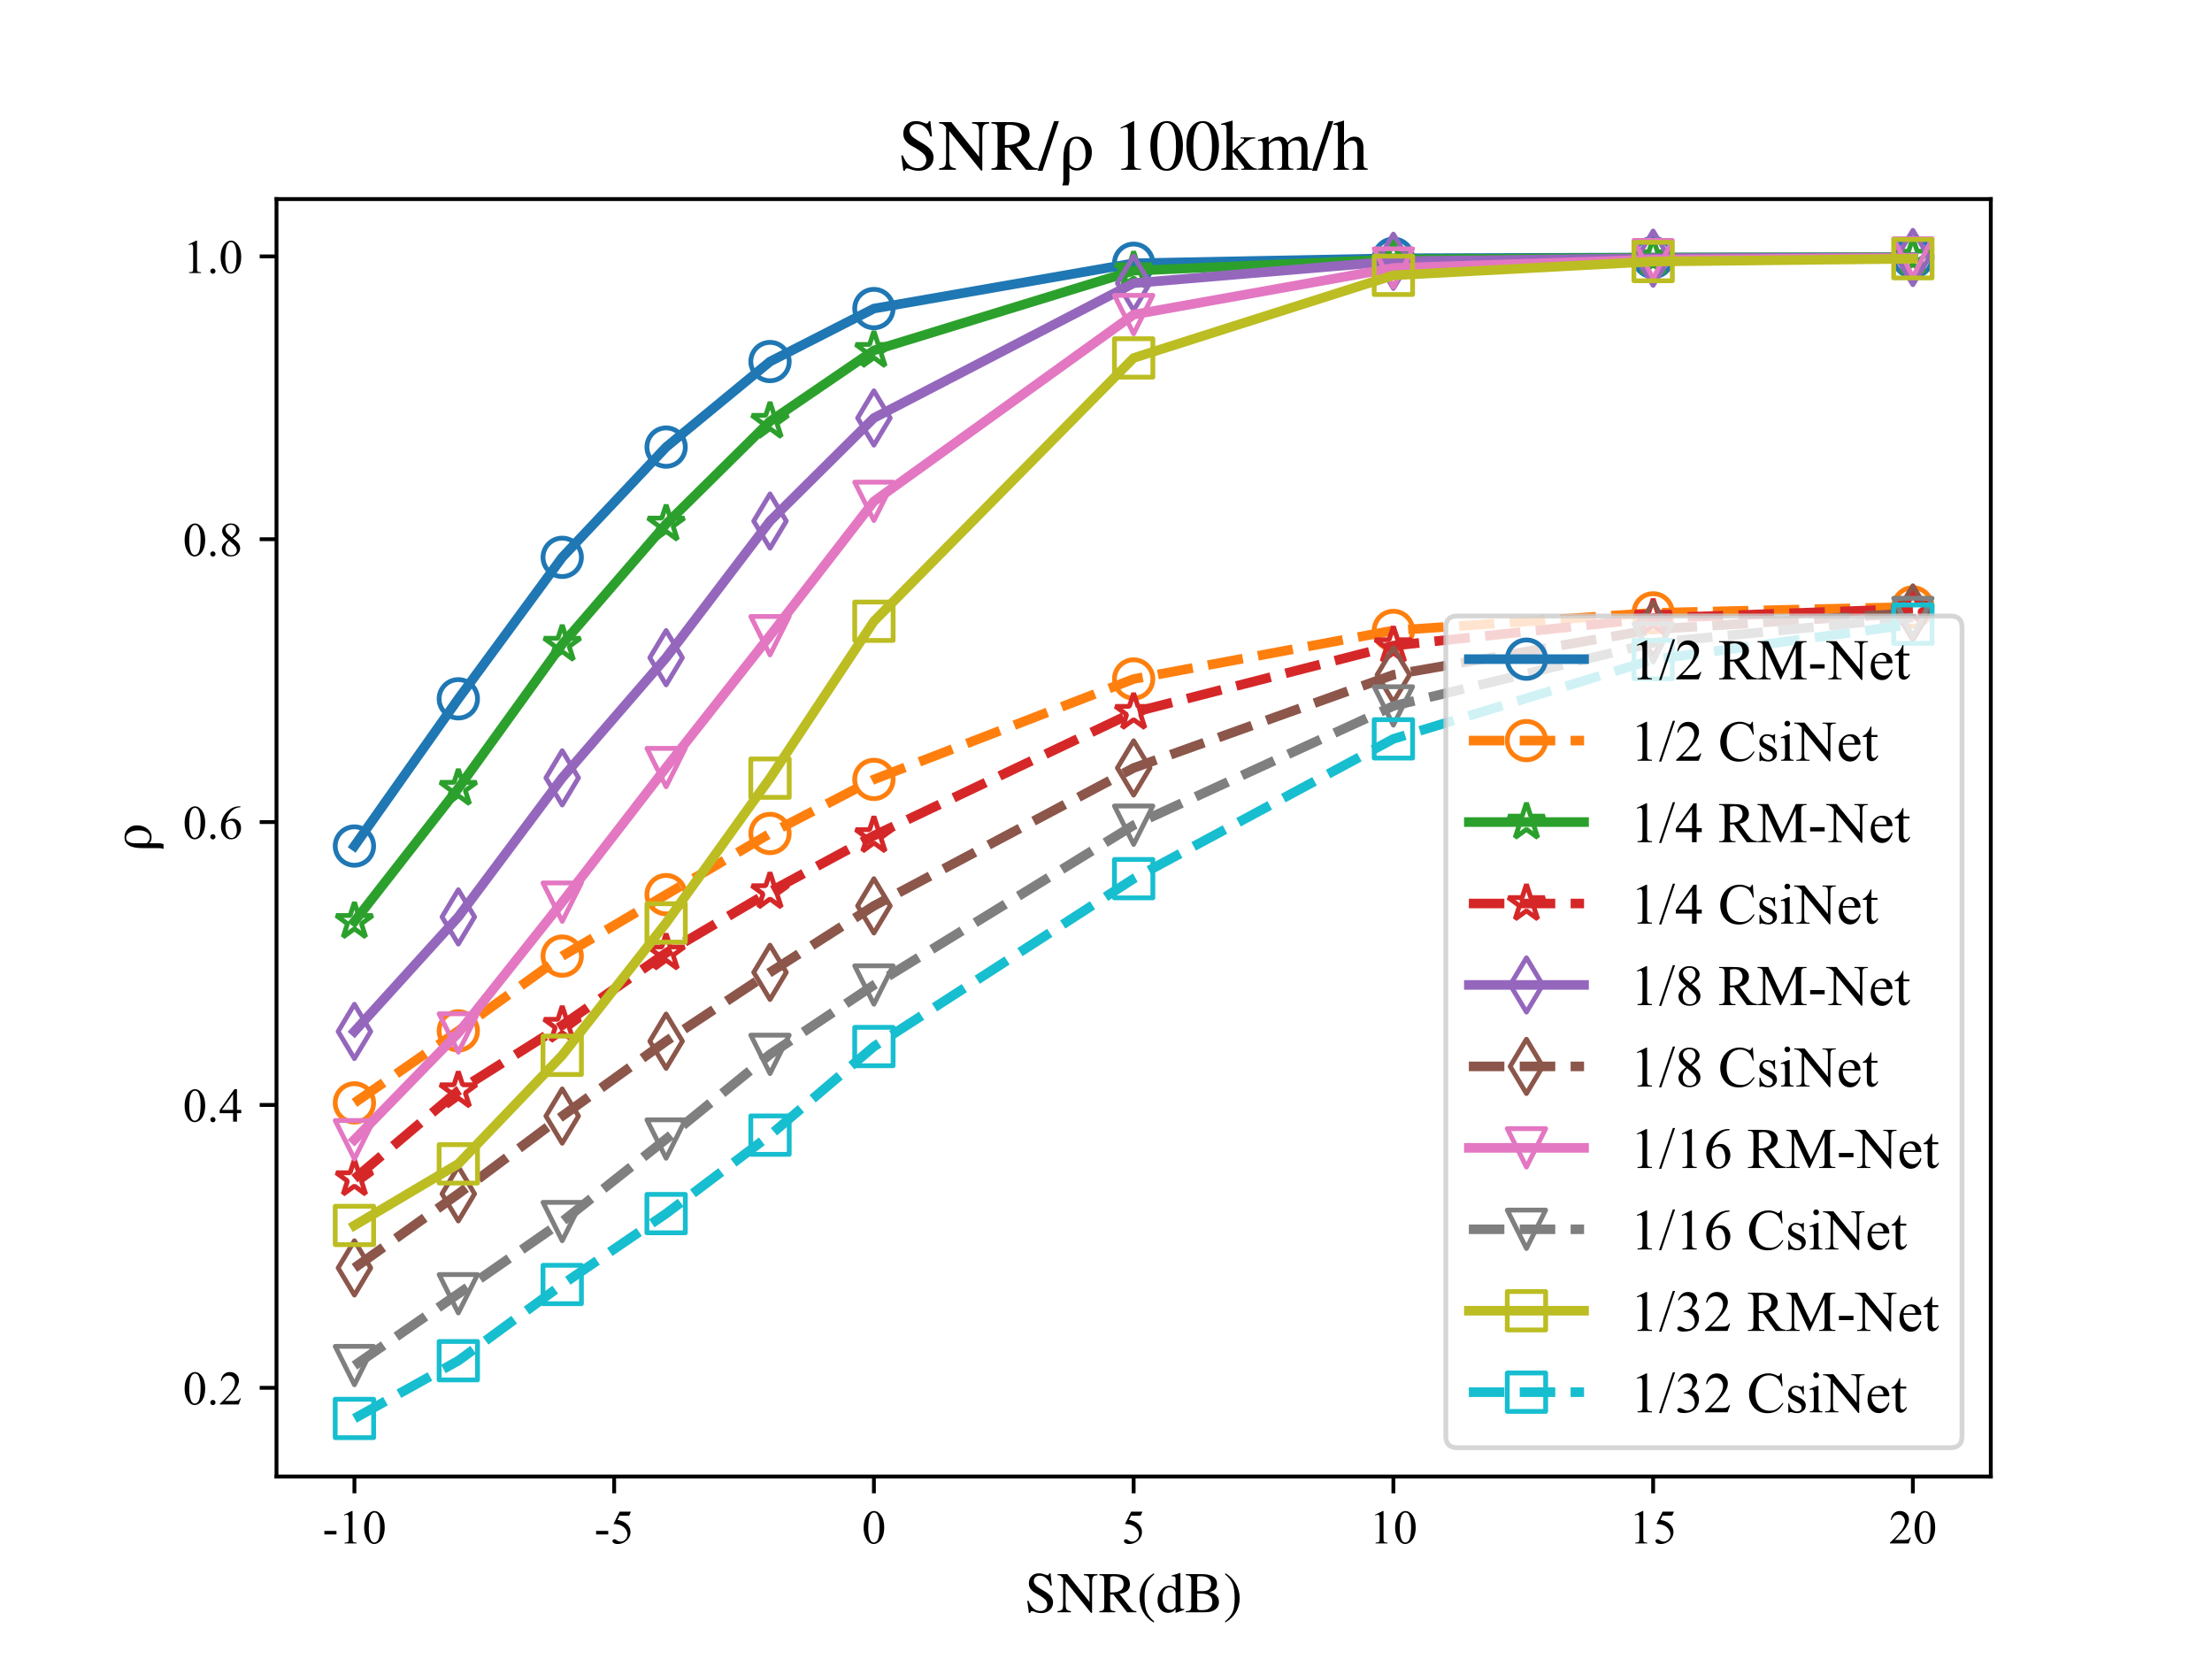 <?xml version="1.0" encoding="utf-8" standalone="no"?>
<!DOCTYPE svg PUBLIC "-//W3C//DTD SVG 1.1//EN"
  "http://www.w3.org/Graphics/SVG/1.1/DTD/svg11.dtd">
<!-- Created with matplotlib (https://matplotlib.org/) -->
<svg height="345.6pt" version="1.1" viewBox="0 0 460.8 345.6" width="460.8pt" xmlns="http://www.w3.org/2000/svg" xmlns:xlink="http://www.w3.org/1999/xlink">
 <defs>
  <style type="text/css">
*{stroke-linecap:butt;stroke-linejoin:round;}
  </style>
 </defs>
 <g id="figure_1">
  <g id="patch_1">
   <path d="M 0 345.6 
L 460.8 345.6 
L 460.8 0 
L 0 0 
z
" style="fill:#ffffff;"/>
  </g>
  <g id="axes_1">
   <g id="patch_2">
    <path d="M 57.6 307.584 
L 414.72 307.584 
L 414.72 41.472 
L 57.6 41.472 
z
" style="fill:#ffffff;"/>
   </g>
   <g id="matplotlib.axis_1">
    <g id="xtick_1">
     <g id="line2d_1">
      <defs>
       <path d="M 0 0 
L 0 3.5 
" id="m18fb87b22e" style="stroke:#000000;stroke-width:0.8;"/>
      </defs>
      <g>
       <use style="stroke:#000000;stroke-width:0.8;" x="73.833" xlink:href="#m18fb87b22e" y="307.584"/>
      </g>
     </g>
     <g id="text_1">
      <!-- -10 -->
      <defs>
       <path d="M 4.047 26.125 
L 29.297 26.125 
L 29.297 18.75 
L 4.047 18.75 
z
" id="TimesNewRomanPSMT-45"/>
       <path d="M 11.719 59.719 
L 27.828 67.578 
L 29.438 67.578 
L 29.438 11.672 
Q 29.438 6.109 29.906 4.734 
Q 30.375 3.375 31.828 2.641 
Q 33.297 1.906 37.797 1.812 
L 37.797 0 
L 12.891 0 
L 12.891 1.812 
Q 17.578 1.906 18.938 2.609 
Q 20.312 3.328 20.844 4.516 
Q 21.391 5.719 21.391 11.672 
L 21.391 47.406 
Q 21.391 54.641 20.906 56.688 
Q 20.562 58.25 19.656 58.984 
Q 18.75 59.719 17.484 59.719 
Q 15.672 59.719 12.453 58.203 
z
" id="TimesNewRomanPSMT-49"/>
       <path d="M 3.609 32.719 
Q 3.609 44.047 7.031 52.219 
Q 10.453 60.406 16.109 64.406 
Q 20.516 67.578 25.203 67.578 
Q 32.812 67.578 38.875 59.812 
Q 46.438 50.203 46.438 33.734 
Q 46.438 22.219 43.109 14.156 
Q 39.797 6.109 34.641 2.469 
Q 29.5 -1.172 24.703 -1.172 
Q 15.234 -1.172 8.938 10.016 
Q 3.609 19.438 3.609 32.719 
z
M 13.188 31.5 
Q 13.188 17.828 16.547 9.188 
Q 19.344 1.906 24.859 1.906 
Q 27.484 1.906 30.312 4.266 
Q 33.156 6.641 34.625 12.203 
Q 36.859 20.609 36.859 35.891 
Q 36.859 47.219 34.516 54.781 
Q 32.766 60.406 29.984 62.75 
Q 27.984 64.359 25.141 64.359 
Q 21.828 64.359 19.234 61.375 
Q 15.719 57.328 14.453 48.625 
Q 13.188 39.938 13.188 31.5 
z
" id="TimesNewRomanPSMT-48"/>
      </defs>
      <g transform="translate(67.168 321.528)scale(0.1 -0.1)">
       <use xlink:href="#TimesNewRomanPSMT-45"/>
       <use x="33.301" xlink:href="#TimesNewRomanPSMT-49"/>
       <use x="83.301" xlink:href="#TimesNewRomanPSMT-48"/>
      </g>
     </g>
    </g>
    <g id="xtick_2">
     <g id="line2d_2">
      <g>
       <use style="stroke:#000000;stroke-width:0.8;" x="127.942" xlink:href="#m18fb87b22e" y="307.584"/>
      </g>
     </g>
     <g id="text_2">
      <!-- -5 -->
      <defs>
       <path d="M 43.406 66.219 
L 39.594 57.906 
L 19.672 57.906 
L 15.328 49.031 
Q 28.266 47.125 35.844 39.406 
Q 42.328 32.766 42.328 23.781 
Q 42.328 18.562 40.203 14.109 
Q 38.094 9.672 34.859 6.547 
Q 31.641 3.422 27.688 1.516 
Q 22.078 -1.172 16.156 -1.172 
Q 10.203 -1.172 7.484 0.844 
Q 4.781 2.875 4.781 5.328 
Q 4.781 6.688 5.906 7.734 
Q 7.031 8.797 8.734 8.797 
Q 10.016 8.797 10.969 8.406 
Q 11.922 8.016 14.203 6.391 
Q 17.875 3.859 21.625 3.859 
Q 27.344 3.859 31.656 8.172 
Q 35.984 12.5 35.984 18.703 
Q 35.984 24.703 32.125 29.906 
Q 28.266 35.109 21.484 37.938 
Q 16.156 40.141 6.984 40.484 
L 19.672 66.219 
z
" id="TimesNewRomanPSMT-53"/>
      </defs>
      <g transform="translate(123.777 321.528)scale(0.1 -0.1)">
       <use xlink:href="#TimesNewRomanPSMT-45"/>
       <use x="33.301" xlink:href="#TimesNewRomanPSMT-53"/>
      </g>
     </g>
    </g>
    <g id="xtick_3">
     <g id="line2d_3">
      <g>
       <use style="stroke:#000000;stroke-width:0.8;" x="182.051" xlink:href="#m18fb87b22e" y="307.584"/>
      </g>
     </g>
     <g id="text_3">
      <!-- 0 -->
      <g transform="translate(179.551 321.528)scale(0.1 -0.1)">
       <use xlink:href="#TimesNewRomanPSMT-48"/>
      </g>
     </g>
    </g>
    <g id="xtick_4">
     <g id="line2d_4">
      <g>
       <use style="stroke:#000000;stroke-width:0.8;" x="236.16" xlink:href="#m18fb87b22e" y="307.584"/>
      </g>
     </g>
     <g id="text_4">
      <!-- 5 -->
      <g transform="translate(233.66 321.528)scale(0.1 -0.1)">
       <use xlink:href="#TimesNewRomanPSMT-53"/>
      </g>
     </g>
    </g>
    <g id="xtick_5">
     <g id="line2d_5">
      <g>
       <use style="stroke:#000000;stroke-width:0.8;" x="290.269" xlink:href="#m18fb87b22e" y="307.584"/>
      </g>
     </g>
     <g id="text_5">
      <!-- 10 -->
      <g transform="translate(285.269 321.528)scale(0.1 -0.1)">
       <use xlink:href="#TimesNewRomanPSMT-49"/>
       <use x="50" xlink:href="#TimesNewRomanPSMT-48"/>
      </g>
     </g>
    </g>
    <g id="xtick_6">
     <g id="line2d_6">
      <g>
       <use style="stroke:#000000;stroke-width:0.8;" x="344.378" xlink:href="#m18fb87b22e" y="307.584"/>
      </g>
     </g>
     <g id="text_6">
      <!-- 15 -->
      <g transform="translate(339.378 321.528)scale(0.1 -0.1)">
       <use xlink:href="#TimesNewRomanPSMT-49"/>
       <use x="50" xlink:href="#TimesNewRomanPSMT-53"/>
      </g>
     </g>
    </g>
    <g id="xtick_7">
     <g id="line2d_7">
      <g>
       <use style="stroke:#000000;stroke-width:0.8;" x="398.487" xlink:href="#m18fb87b22e" y="307.584"/>
      </g>
     </g>
     <g id="text_7">
      <!-- 20 -->
      <defs>
       <path d="M 45.844 12.75 
L 41.219 0 
L 2.156 0 
L 2.156 1.812 
Q 19.391 17.531 26.422 27.484 
Q 33.453 37.453 33.453 45.703 
Q 33.453 52 29.594 56.047 
Q 25.734 60.109 20.359 60.109 
Q 15.484 60.109 11.594 57.25 
Q 7.719 54.391 5.859 48.875 
L 4.047 48.875 
Q 5.281 57.906 10.328 62.734 
Q 15.375 67.578 22.953 67.578 
Q 31 67.578 36.391 62.406 
Q 41.797 57.234 41.797 50.203 
Q 41.797 45.172 39.453 40.141 
Q 35.844 32.234 27.734 23.391 
Q 15.578 10.109 12.547 7.375 
L 29.828 7.375 
Q 35.109 7.375 37.234 7.766 
Q 39.359 8.156 41.062 9.344 
Q 42.781 10.547 44.047 12.75 
z
" id="TimesNewRomanPSMT-50"/>
      </defs>
      <g transform="translate(393.487 321.528)scale(0.1 -0.1)">
       <use xlink:href="#TimesNewRomanPSMT-50"/>
       <use x="50" xlink:href="#TimesNewRomanPSMT-48"/>
      </g>
     </g>
    </g>
    <g id="text_8">
     <!-- $\mathrm{SNR(dB)}$ -->
     <defs>
      <path d="M 46.906 46.297 
L 44.406 46.297 
Q 42.703 52.5 40.297 55.703 
Q 34.203 63.5 25.797 63.5 
Q 21.203 63.5 18.453 60.844 
Q 15.703 58.203 15.703 54 
Q 15.703 52 16.703 50.094 
Q 17.703 48.203 18.844 46.844 
Q 20 45.5 22.891 43.5 
Q 25.797 41.5 27.594 40.453 
Q 29.406 39.406 33.594 36.906 
Q 41.703 32.203 45.391 27.547 
Q 49.094 22.906 49.094 17.297 
Q 49.094 9 43.297 3.797 
Q 37.5 -1.406 28.703 -1.406 
Q 22.203 -1.406 16.906 0.906 
Q 14.297 2 12.203 2 
Q 11 2 10.203 1.094 
Q 9.406 0.203 9.406 -1.297 
L 7.203 -1.297 
L 4.297 19.906 
L 6.5 19.906 
Q 13.203 2.203 27.094 2.203 
Q 32.406 2.203 35.703 5.344 
Q 39 8.5 39 13.406 
Q 39 18.094 36.094 21.297 
Q 31.297 26.5 19.297 32.906 
Q 7.094 39.406 7.094 50.094 
Q 7.094 58.094 12 62.844 
Q 16.906 67.594 24.5 67.594 
Q 29.797 67.594 35 65.406 
Q 37.703 64.203 39.406 64.203 
Q 42 64.203 42.594 67.594 
L 44.703 67.594 
z
" id="STIXGeneral-Regular-83"/>
      <path d="M 70.703 66.203 
L 70.703 64.297 
Q 65.594 63.797 64.094 62.5 
Q 62.5 61.094 61.844 58.688 
Q 61.203 56.297 61.203 50.703 
L 61.203 -1.094 
L 59.406 -1.094 
L 15.297 53.797 
L 15.297 15 
Q 15.297 7.406 17 5.047 
Q 18.703 2.703 24.594 1.906 
L 24.594 0 
L 1.203 0 
L 1.203 1.906 
Q 7.406 2.594 9.156 4.844 
Q 10.906 7.094 10.906 15 
L 10.906 59 
Q 8.297 62.203 6.5 63.25 
Q 4.703 64.297 1.203 64.297 
L 1.203 66.203 
L 18.203 66.203 
L 56.797 17.906 
L 56.797 51.906 
Q 56.797 59.5 54.906 61.703 
Q 53.703 63 52.25 63.453 
Q 50.797 63.906 47 64.297 
L 47 66.203 
z
" id="STIXGeneral-Regular-78"/>
      <path d="M 66 0 
L 49.797 0 
L 26 30.797 
L 20.406 30.594 
L 20.406 11.203 
Q 20.406 5.5 21.953 3.891 
Q 23.5 2.297 29.297 1.906 
L 29.297 0 
L 1.703 0 
L 1.703 1.906 
Q 7.406 2.406 8.797 4.094 
Q 10.203 5.797 10.203 12.406 
L 10.203 55.094 
Q 10.203 60.703 8.797 62.297 
Q 7.406 63.906 1.703 64.297 
L 1.703 66.203 
L 28.906 66.203 
Q 42.594 66.203 49.797 60.297 
Q 54.703 56.297 54.703 48.297 
Q 54.703 34.703 36.594 31.906 
L 56.594 6.594 
Q 58.703 4 60.594 3.094 
Q 62.5 2.203 66 1.906 
z
M 20.406 58.297 
L 20.406 34.297 
Q 27.594 34.406 31.094 35.094 
Q 34.594 35.797 38.094 37.703 
Q 43.797 40.906 43.797 49.094 
Q 43.797 62.5 25.5 62.5 
Q 22.797 62.5 21.594 61.641 
Q 20.406 60.797 20.406 58.297 
z
" id="STIXGeneral-Regular-82"/>
      <path d="M 30.406 -16.094 
L 29.203 -17.703 
Q 17.594 -11.094 11.188 0.5 
Q 4.797 12.094 4.797 25.203 
Q 4.797 52.906 29.5 67.594 
L 30.406 66 
Q 20.203 57.297 16.797 48.844 
Q 13.406 40.406 13.406 25.5 
Q 13.406 10.703 16.906 1.5 
Q 20.406 -7.703 30.406 -16.094 
z
" id="STIXGeneral-Regular-40"/>
      <path d="M 49.094 4.203 
L 34.406 -1 
L 34 -0.703 
L 34 5.703 
Q 29.203 -1 21.203 -1 
Q 12.906 -1 7.797 4.953 
Q 2.703 10.906 2.703 20.5 
Q 2.703 31.094 8.797 38.547 
Q 14.906 46 23.5 46 
Q 28.906 46 34 41.703 
L 34 57.297 
Q 34 60.406 33.094 61.406 
Q 32.203 62.406 29.406 62.406 
Q 28 62.406 27.203 62.297 
L 27.203 63.906 
Q 36.297 66.297 41.906 68.297 
L 42.406 68.094 
L 42.406 11.406 
Q 42.406 7.906 43.25 6.797 
Q 44.094 5.703 46.797 5.703 
Q 47.406 5.703 49.094 5.797 
z
M 34 10.203 
L 34 33.203 
Q 34 37.203 30.953 40.203 
Q 27.906 43.203 23.797 43.203 
Q 18.094 43.203 14.688 38.094 
Q 11.297 33 11.297 24.5 
Q 11.297 15.297 15.047 9.75 
Q 18.797 4.203 25.094 4.203 
Q 29.797 4.203 32.5 7.406 
Q 34 9.094 34 10.203 
z
" id="STIXGeneral-Regular-100"/>
      <path d="M 42.203 34.906 
L 42.203 34.797 
Q 49.703 33.594 54.406 29.297 
Q 59.297 24.906 59.297 17.797 
Q 59.297 9.5 52.797 4.75 
Q 46.297 0 35.406 0 
L 1.703 0 
L 1.703 1.906 
Q 7.594 2.094 9.438 3.844 
Q 11.297 5.594 11.297 11.297 
L 11.297 55 
Q 11.297 60.797 9.594 62.344 
Q 7.906 63.906 1.703 64.297 
L 1.703 66.203 
L 29.703 66.203 
Q 42.594 66.203 49.25 61.844 
Q 55.906 57.5 55.906 49.5 
Q 55.906 42.703 51.797 39.094 
Q 48.906 36.594 42.203 34.906 
z
M 21.5 36.594 
L 30.703 36.594 
Q 45.703 36.594 45.703 49 
Q 45.703 55.406 41.25 58.953 
Q 36.797 62.5 28 62.5 
L 23.906 62.5 
Q 21.5 62.5 21.5 59.297 
z
M 21.5 32.594 
L 21.5 8.203 
Q 21.5 5.703 22.844 4.703 
Q 24.203 3.703 27.703 3.703 
Q 34.5 3.703 37.703 4.453 
Q 40.906 5.203 44 8 
Q 47.797 11.297 47.797 17.906 
Q 47.797 25.5 43.094 28.594 
Q 42 29.406 40.891 29.953 
Q 39.797 30.5 38.938 30.844 
Q 38.094 31.203 36.688 31.5 
Q 35.297 31.797 34.547 31.938 
Q 33.797 32.094 31.891 32.188 
Q 30 32.297 29.094 32.344 
Q 28.203 32.406 25.547 32.5 
Q 22.906 32.594 21.5 32.594 
z
" id="STIXGeneral-Regular-66"/>
      <path d="M 2.906 66 
L 4.094 67.594 
Q 15.5 60.797 22 49.188 
Q 28.5 37.594 28.5 24.703 
Q 28.5 -2.594 3.797 -17.703 
L 2.906 -16.094 
Q 13.203 -7.594 16.547 0.844 
Q 19.906 9.297 19.906 24.406 
Q 19.906 39.594 16.547 48.75 
Q 13.203 57.906 2.906 66 
z
" id="STIXGeneral-Regular-41"/>
     </defs>
     <g transform="translate(213.48 335.947)scale(0.12 -0.12)">
      <use transform="translate(0 0.703)" xlink:href="#STIXGeneral-Regular-83"/>
      <use transform="translate(55.6 0.703)" xlink:href="#STIXGeneral-Regular-78"/>
      <use transform="translate(127.8 0.703)" xlink:href="#STIXGeneral-Regular-82"/>
      <use transform="translate(194.5 0.703)" xlink:href="#STIXGeneral-Regular-40"/>
      <use transform="translate(227.8 0.703)" xlink:href="#STIXGeneral-Regular-100"/>
      <use transform="translate(277.8 0.703)" xlink:href="#STIXGeneral-Regular-66"/>
      <use transform="translate(344.5 0.703)" xlink:href="#STIXGeneral-Regular-41"/>
     </g>
    </g>
   </g>
   <g id="matplotlib.axis_2">
    <g id="ytick_1">
     <g id="line2d_8">
      <defs>
       <path d="M 0 0 
L -3.5 0 
" id="me63f63ccbe" style="stroke:#000000;stroke-width:0.8;"/>
      </defs>
      <g>
       <use style="stroke:#000000;stroke-width:0.8;" x="57.6" xlink:href="#me63f63ccbe" y="289.104"/>
      </g>
     </g>
     <g id="text_9">
      <!-- 0.2 -->
      <defs>
       <path d="M 12.5 9.469 
Q 14.797 9.469 16.359 7.875 
Q 17.922 6.297 17.922 4.047 
Q 17.922 1.812 16.328 0.219 
Q 14.75 -1.375 12.5 -1.375 
Q 10.25 -1.375 8.656 0.219 
Q 7.078 1.812 7.078 4.047 
Q 7.078 6.344 8.656 7.906 
Q 10.25 9.469 12.5 9.469 
z
" id="TimesNewRomanPSMT-46"/>
      </defs>
      <g transform="translate(38.1 292.576)scale(0.1 -0.1)">
       <use xlink:href="#TimesNewRomanPSMT-48"/>
       <use x="50" xlink:href="#TimesNewRomanPSMT-46"/>
       <use x="75" xlink:href="#TimesNewRomanPSMT-50"/>
      </g>
     </g>
    </g>
    <g id="ytick_2">
     <g id="line2d_9">
      <g>
       <use style="stroke:#000000;stroke-width:0.8;" x="57.6" xlink:href="#me63f63ccbe" y="230.18"/>
      </g>
     </g>
     <g id="text_10">
      <!-- 0.4 -->
      <defs>
       <path d="M 46.531 24.422 
L 46.531 17.484 
L 37.641 17.484 
L 37.641 0 
L 29.594 0 
L 29.594 17.484 
L 1.562 17.484 
L 1.562 23.734 
L 32.281 67.578 
L 37.641 67.578 
L 37.641 24.422 
z
M 29.594 24.422 
L 29.594 57.281 
L 6.344 24.422 
z
" id="TimesNewRomanPSMT-52"/>
      </defs>
      <g transform="translate(38.1 233.652)scale(0.1 -0.1)">
       <use xlink:href="#TimesNewRomanPSMT-48"/>
       <use x="50" xlink:href="#TimesNewRomanPSMT-46"/>
       <use x="75" xlink:href="#TimesNewRomanPSMT-52"/>
      </g>
     </g>
    </g>
    <g id="ytick_3">
     <g id="line2d_10">
      <g>
       <use style="stroke:#000000;stroke-width:0.8;" x="57.6" xlink:href="#me63f63ccbe" y="171.256"/>
      </g>
     </g>
     <g id="text_11">
      <!-- 0.6 -->
      <defs>
       <path d="M 44.828 67.578 
L 44.828 65.766 
Q 38.375 65.141 34.297 63.203 
Q 30.219 61.281 26.234 57.328 
Q 22.266 53.375 19.656 48.516 
Q 17.047 43.656 15.281 36.969 
Q 22.312 41.797 29.391 41.797 
Q 36.188 41.797 41.156 36.328 
Q 46.141 30.859 46.141 22.266 
Q 46.141 13.969 41.109 7.125 
Q 35.062 -1.172 25.094 -1.172 
Q 18.312 -1.172 13.578 3.328 
Q 4.297 12.062 4.297 25.984 
Q 4.297 34.859 7.859 42.859 
Q 11.422 50.875 18.031 57.078 
Q 24.656 63.281 30.703 65.422 
Q 36.766 67.578 42 67.578 
z
M 14.453 33.406 
Q 13.578 26.812 13.578 22.75 
Q 13.578 18.062 15.312 12.562 
Q 17.047 7.078 20.453 3.859 
Q 22.953 1.562 26.516 1.562 
Q 30.766 1.562 34.109 5.562 
Q 37.453 9.578 37.453 17 
Q 37.453 25.344 34.125 31.438 
Q 30.812 37.547 24.703 37.547 
Q 22.859 37.547 20.734 36.766 
Q 18.609 35.984 14.453 33.406 
z
" id="TimesNewRomanPSMT-54"/>
      </defs>
      <g transform="translate(38.1 174.728)scale(0.1 -0.1)">
       <use xlink:href="#TimesNewRomanPSMT-48"/>
       <use x="50" xlink:href="#TimesNewRomanPSMT-46"/>
       <use x="75" xlink:href="#TimesNewRomanPSMT-54"/>
      </g>
     </g>
    </g>
    <g id="ytick_4">
     <g id="line2d_11">
      <g>
       <use style="stroke:#000000;stroke-width:0.8;" x="57.6" xlink:href="#me63f63ccbe" y="112.332"/>
      </g>
     </g>
     <g id="text_12">
      <!-- 0.8 -->
      <defs>
       <path d="M 19.188 33.344 
Q 11.328 39.797 9.047 43.703 
Q 6.781 47.609 6.781 51.812 
Q 6.781 58.25 11.766 62.906 
Q 16.75 67.578 25 67.578 
Q 33.016 67.578 37.891 63.234 
Q 42.781 58.891 42.781 53.328 
Q 42.781 49.609 40.141 45.75 
Q 37.5 41.891 29.156 36.672 
Q 37.75 30.031 40.531 26.219 
Q 44.234 21.234 44.234 15.719 
Q 44.234 8.734 38.906 3.781 
Q 33.594 -1.172 24.953 -1.172 
Q 15.531 -1.172 10.25 4.734 
Q 6.062 9.469 6.062 15.094 
Q 6.062 19.484 9.016 23.797 
Q 11.969 28.125 19.188 33.344 
z
M 26.859 38.578 
Q 32.719 43.844 34.281 46.891 
Q 35.844 49.953 35.844 53.812 
Q 35.844 58.938 32.953 61.844 
Q 30.078 64.75 25.094 64.75 
Q 20.125 64.75 17 61.859 
Q 13.875 58.984 13.875 55.125 
Q 13.875 52.594 15.156 50.047 
Q 16.453 47.516 18.844 45.219 
z
M 21.484 31.5 
Q 17.438 28.078 15.484 24.047 
Q 13.531 20.016 13.531 15.328 
Q 13.531 9.031 16.969 5.25 
Q 20.406 1.469 25.734 1.469 
Q 31 1.469 34.172 4.438 
Q 37.359 7.422 37.359 11.672 
Q 37.359 15.188 35.5 17.969 
Q 32.031 23.141 21.484 31.5 
z
" id="TimesNewRomanPSMT-56"/>
      </defs>
      <g transform="translate(38.1 115.804)scale(0.1 -0.1)">
       <use xlink:href="#TimesNewRomanPSMT-48"/>
       <use x="50" xlink:href="#TimesNewRomanPSMT-46"/>
       <use x="75" xlink:href="#TimesNewRomanPSMT-56"/>
      </g>
     </g>
    </g>
    <g id="ytick_5">
     <g id="line2d_12">
      <g>
       <use style="stroke:#000000;stroke-width:0.8;" x="57.6" xlink:href="#me63f63ccbe" y="53.409"/>
      </g>
     </g>
     <g id="text_13">
      <!-- 1.0 -->
      <g transform="translate(38.1 56.88)scale(0.1 -0.1)">
       <use xlink:href="#TimesNewRomanPSMT-49"/>
       <use x="50" xlink:href="#TimesNewRomanPSMT-46"/>
       <use x="75" xlink:href="#TimesNewRomanPSMT-48"/>
      </g>
     </g>
    </g>
    <g id="text_14">
     <!-- $\mathrm{\rho}$ -->
     <defs>
      <path d="M 7.094 -13.203 
L 7.094 15.203 
Q 7.094 46 25.906 46 
Q 34.703 46 40.641 39.953 
Q 46.594 33.906 46.594 24.703 
Q 46.594 13.797 40.75 6.391 
Q 34.906 -1 26 -1 
Q 22.703 -1 20.391 -0.203 
Q 18.094 0.594 15.5 3 
L 15.5 -13.094 
Q 15.5 -18.5 13.906 -21.703 
L 5.5 -21.703 
Q 7.094 -18.297 7.094 -13.203 
z
M 15.5 27.297 
L 15.5 8.797 
Q 15.5 6.594 18.953 4.391 
Q 22.406 2.203 25.906 2.203 
Q 31.297 2.203 34.641 7.547 
Q 38 12.906 38 21.203 
Q 38 31.406 34.203 37.297 
Q 30.406 43.203 24.703 43.203 
Q 20.297 43.203 17.891 38.891 
Q 15.5 34.594 15.5 27.297 
z
" id="STIXGeneral-Regular-961"/>
     </defs>
     <g transform="translate(31.46 177.528)rotate(-90)scale(0.12 -0.12)">
      <use xlink:href="#STIXGeneral-Regular-961"/>
     </g>
    </g>
   </g>
   <g id="line2d_13">
    <path clip-path="url(#pe653d5344c)" d="M 73.833 176.244 
L 95.476 145.576 
L 117.12 116.102 
L 138.764 93.142 
L 160.407 75.319 
L 182.051 64.278 
L 236.16 54.844 
L 290.269 53.801 
L 344.378 53.645 
L 398.487 53.608 
" style="fill:none;stroke:#1f77b4;stroke-linecap:square;stroke-width:2;"/>
    <defs>
     <path d="M 0 4 
C 1.061 4 2.078 3.579 2.828 2.828 
C 3.579 2.078 4 1.061 4 0 
C 4 -1.061 3.579 -2.078 2.828 -2.828 
C 2.078 -3.579 1.061 -4 0 -4 
C -1.061 -4 -2.078 -3.579 -2.828 -2.828 
C -3.579 -2.078 -4 -1.061 -4 0 
C -4 1.061 -3.579 2.078 -2.828 2.828 
C -2.078 3.579 -1.061 4 0 4 
z
" id="m380cfac142" style="stroke:#1f77b4;"/>
    </defs>
    <g clip-path="url(#pe653d5344c)">
     <use style="fill-opacity:0;stroke:#1f77b4;" x="73.833" xlink:href="#m380cfac142" y="176.244"/>
     <use style="fill-opacity:0;stroke:#1f77b4;" x="95.476" xlink:href="#m380cfac142" y="145.576"/>
     <use style="fill-opacity:0;stroke:#1f77b4;" x="117.12" xlink:href="#m380cfac142" y="116.102"/>
     <use style="fill-opacity:0;stroke:#1f77b4;" x="138.764" xlink:href="#m380cfac142" y="93.142"/>
     <use style="fill-opacity:0;stroke:#1f77b4;" x="160.407" xlink:href="#m380cfac142" y="75.319"/>
     <use style="fill-opacity:0;stroke:#1f77b4;" x="182.051" xlink:href="#m380cfac142" y="64.278"/>
     <use style="fill-opacity:0;stroke:#1f77b4;" x="236.16" xlink:href="#m380cfac142" y="54.844"/>
     <use style="fill-opacity:0;stroke:#1f77b4;" x="290.269" xlink:href="#m380cfac142" y="53.801"/>
     <use style="fill-opacity:0;stroke:#1f77b4;" x="344.378" xlink:href="#m380cfac142" y="53.645"/>
     <use style="fill-opacity:0;stroke:#1f77b4;" x="398.487" xlink:href="#m380cfac142" y="53.608"/>
    </g>
   </g>
   <g id="line2d_14">
    <path clip-path="url(#pe653d5344c)" d="M 73.833 229.748 
L 95.476 214.747 
L 117.12 199.172 
L 138.764 186.371 
L 160.407 173.632 
L 182.051 162.367 
L 236.16 141.449 
L 290.269 131.334 
L 344.378 127.671 
L 398.487 126.432 
" style="fill:none;stroke:#ff7f0e;stroke-dasharray:7.4,3.2;stroke-dashoffset:0;stroke-width:2;"/>
    <defs>
     <path d="M 0 4 
C 1.061 4 2.078 3.579 2.828 2.828 
C 3.579 2.078 4 1.061 4 0 
C 4 -1.061 3.579 -2.078 2.828 -2.828 
C 2.078 -3.579 1.061 -4 0 -4 
C -1.061 -4 -2.078 -3.579 -2.828 -2.828 
C -3.579 -2.078 -4 -1.061 -4 0 
C -4 1.061 -3.579 2.078 -2.828 2.828 
C -2.078 3.579 -1.061 4 0 4 
z
" id="m8aa68d352e" style="stroke:#ff7f0e;"/>
    </defs>
    <g clip-path="url(#pe653d5344c)">
     <use style="fill-opacity:0;stroke:#ff7f0e;" x="73.833" xlink:href="#m8aa68d352e" y="229.748"/>
     <use style="fill-opacity:0;stroke:#ff7f0e;" x="95.476" xlink:href="#m8aa68d352e" y="214.747"/>
     <use style="fill-opacity:0;stroke:#ff7f0e;" x="117.12" xlink:href="#m8aa68d352e" y="199.172"/>
     <use style="fill-opacity:0;stroke:#ff7f0e;" x="138.764" xlink:href="#m8aa68d352e" y="186.371"/>
     <use style="fill-opacity:0;stroke:#ff7f0e;" x="160.407" xlink:href="#m8aa68d352e" y="173.632"/>
     <use style="fill-opacity:0;stroke:#ff7f0e;" x="182.051" xlink:href="#m8aa68d352e" y="162.367"/>
     <use style="fill-opacity:0;stroke:#ff7f0e;" x="236.16" xlink:href="#m8aa68d352e" y="141.449"/>
     <use style="fill-opacity:0;stroke:#ff7f0e;" x="290.269" xlink:href="#m8aa68d352e" y="131.334"/>
     <use style="fill-opacity:0;stroke:#ff7f0e;" x="344.378" xlink:href="#m8aa68d352e" y="127.671"/>
     <use style="fill-opacity:0;stroke:#ff7f0e;" x="398.487" xlink:href="#m8aa68d352e" y="126.432"/>
    </g>
   </g>
   <g id="line2d_15">
    <path clip-path="url(#pe653d5344c)" d="M 73.833 191.954 
L 95.476 164.219 
L 117.12 134.196 
L 138.764 109.164 
L 160.407 87.765 
L 182.051 72.995 
L 236.16 56.391 
L 290.269 54.034 
L 344.378 53.664 
L 398.487 53.568 
" style="fill:none;stroke:#2ca02c;stroke-linecap:square;stroke-width:2;"/>
    <defs>
     <path d="M 0 -4 
L -0.898 -1.236 
L -3.804 -1.236 
L -1.453 0.472 
L -2.351 3.236 
L -0 1.528 
L 2.351 3.236 
L 1.453 0.472 
L 3.804 -1.236 
L 0.898 -1.236 
z
" id="m1d357ca1ec" style="stroke:#2ca02c;stroke-linejoin:bevel;"/>
    </defs>
    <g clip-path="url(#pe653d5344c)">
     <use style="fill-opacity:0;stroke:#2ca02c;stroke-linejoin:bevel;" x="73.833" xlink:href="#m1d357ca1ec" y="191.954"/>
     <use style="fill-opacity:0;stroke:#2ca02c;stroke-linejoin:bevel;" x="95.476" xlink:href="#m1d357ca1ec" y="164.219"/>
     <use style="fill-opacity:0;stroke:#2ca02c;stroke-linejoin:bevel;" x="117.12" xlink:href="#m1d357ca1ec" y="134.196"/>
     <use style="fill-opacity:0;stroke:#2ca02c;stroke-linejoin:bevel;" x="138.764" xlink:href="#m1d357ca1ec" y="109.164"/>
     <use style="fill-opacity:0;stroke:#2ca02c;stroke-linejoin:bevel;" x="160.407" xlink:href="#m1d357ca1ec" y="87.765"/>
     <use style="fill-opacity:0;stroke:#2ca02c;stroke-linejoin:bevel;" x="182.051" xlink:href="#m1d357ca1ec" y="72.995"/>
     <use style="fill-opacity:0;stroke:#2ca02c;stroke-linejoin:bevel;" x="236.16" xlink:href="#m1d357ca1ec" y="56.391"/>
     <use style="fill-opacity:0;stroke:#2ca02c;stroke-linejoin:bevel;" x="290.269" xlink:href="#m1d357ca1ec" y="54.034"/>
     <use style="fill-opacity:0;stroke:#2ca02c;stroke-linejoin:bevel;" x="344.378" xlink:href="#m1d357ca1ec" y="53.664"/>
     <use style="fill-opacity:0;stroke:#2ca02c;stroke-linejoin:bevel;" x="398.487" xlink:href="#m1d357ca1ec" y="53.568"/>
    </g>
   </g>
   <g id="line2d_16">
    <path clip-path="url(#pe653d5344c)" d="M 73.833 245.545 
L 95.476 227.217 
L 117.12 213.576 
L 138.764 198.505 
L 160.407 185.743 
L 182.051 174.069 
L 236.16 148.389 
L 290.269 134.502 
L 344.378 128.773 
L 398.487 126.834 
" style="fill:none;stroke:#d62728;stroke-dasharray:7.4,3.2;stroke-dashoffset:0;stroke-width:2;"/>
    <defs>
     <path d="M 0 -4 
L -0.898 -1.236 
L -3.804 -1.236 
L -1.453 0.472 
L -2.351 3.236 
L -0 1.528 
L 2.351 3.236 
L 1.453 0.472 
L 3.804 -1.236 
L 0.898 -1.236 
z
" id="m01fbdf0635" style="stroke:#d62728;stroke-linejoin:bevel;"/>
    </defs>
    <g clip-path="url(#pe653d5344c)">
     <use style="fill-opacity:0;stroke:#d62728;stroke-linejoin:bevel;" x="73.833" xlink:href="#m01fbdf0635" y="245.545"/>
     <use style="fill-opacity:0;stroke:#d62728;stroke-linejoin:bevel;" x="95.476" xlink:href="#m01fbdf0635" y="227.217"/>
     <use style="fill-opacity:0;stroke:#d62728;stroke-linejoin:bevel;" x="117.12" xlink:href="#m01fbdf0635" y="213.576"/>
     <use style="fill-opacity:0;stroke:#d62728;stroke-linejoin:bevel;" x="138.764" xlink:href="#m01fbdf0635" y="198.505"/>
     <use style="fill-opacity:0;stroke:#d62728;stroke-linejoin:bevel;" x="160.407" xlink:href="#m01fbdf0635" y="185.743"/>
     <use style="fill-opacity:0;stroke:#d62728;stroke-linejoin:bevel;" x="182.051" xlink:href="#m01fbdf0635" y="174.069"/>
     <use style="fill-opacity:0;stroke:#d62728;stroke-linejoin:bevel;" x="236.16" xlink:href="#m01fbdf0635" y="148.389"/>
     <use style="fill-opacity:0;stroke:#d62728;stroke-linejoin:bevel;" x="290.269" xlink:href="#m01fbdf0635" y="134.502"/>
     <use style="fill-opacity:0;stroke:#d62728;stroke-linejoin:bevel;" x="344.378" xlink:href="#m01fbdf0635" y="128.773"/>
     <use style="fill-opacity:0;stroke:#d62728;stroke-linejoin:bevel;" x="398.487" xlink:href="#m01fbdf0635" y="126.834"/>
    </g>
   </g>
   <g id="line2d_17">
    <path clip-path="url(#pe653d5344c)" d="M 73.833 214.869 
L 95.476 191.007 
L 117.12 162.037 
L 138.764 137.01 
L 160.407 108.548 
L 182.051 87.071 
L 236.16 58.992 
L 290.269 54.43 
L 344.378 53.786 
L 398.487 53.643 
" style="fill:none;stroke:#9467bd;stroke-linecap:square;stroke-width:2;"/>
    <defs>
     <path d="M 0 5.657 
L 3.394 0 
L 0 -5.657 
L -3.394 0 
z
" id="m5efbfb6add" style="stroke:#9467bd;stroke-linejoin:miter;"/>
    </defs>
    <g clip-path="url(#pe653d5344c)">
     <use style="fill-opacity:0;stroke:#9467bd;stroke-linejoin:miter;" x="73.833" xlink:href="#m5efbfb6add" y="214.869"/>
     <use style="fill-opacity:0;stroke:#9467bd;stroke-linejoin:miter;" x="95.476" xlink:href="#m5efbfb6add" y="191.007"/>
     <use style="fill-opacity:0;stroke:#9467bd;stroke-linejoin:miter;" x="117.12" xlink:href="#m5efbfb6add" y="162.037"/>
     <use style="fill-opacity:0;stroke:#9467bd;stroke-linejoin:miter;" x="138.764" xlink:href="#m5efbfb6add" y="137.01"/>
     <use style="fill-opacity:0;stroke:#9467bd;stroke-linejoin:miter;" x="160.407" xlink:href="#m5efbfb6add" y="108.548"/>
     <use style="fill-opacity:0;stroke:#9467bd;stroke-linejoin:miter;" x="182.051" xlink:href="#m5efbfb6add" y="87.071"/>
     <use style="fill-opacity:0;stroke:#9467bd;stroke-linejoin:miter;" x="236.16" xlink:href="#m5efbfb6add" y="58.992"/>
     <use style="fill-opacity:0;stroke:#9467bd;stroke-linejoin:miter;" x="290.269" xlink:href="#m5efbfb6add" y="54.43"/>
     <use style="fill-opacity:0;stroke:#9467bd;stroke-linejoin:miter;" x="344.378" xlink:href="#m5efbfb6add" y="53.786"/>
     <use style="fill-opacity:0;stroke:#9467bd;stroke-linejoin:miter;" x="398.487" xlink:href="#m5efbfb6add" y="53.643"/>
    </g>
   </g>
   <g id="line2d_18">
    <path clip-path="url(#pe653d5344c)" d="M 73.833 264.13 
L 95.476 248.695 
L 117.12 232.497 
L 138.764 216.898 
L 160.407 202.558 
L 182.051 188.708 
L 236.16 159.978 
L 290.269 140.571 
L 344.378 131.103 
L 398.487 127.689 
" style="fill:none;stroke:#8c564b;stroke-dasharray:7.4,3.2;stroke-dashoffset:0;stroke-width:2;"/>
    <defs>
     <path d="M 0 5.657 
L 3.394 0 
L 0 -5.657 
L -3.394 0 
z
" id="m39ddaa9e9d" style="stroke:#8c564b;stroke-linejoin:miter;"/>
    </defs>
    <g clip-path="url(#pe653d5344c)">
     <use style="fill-opacity:0;stroke:#8c564b;stroke-linejoin:miter;" x="73.833" xlink:href="#m39ddaa9e9d" y="264.13"/>
     <use style="fill-opacity:0;stroke:#8c564b;stroke-linejoin:miter;" x="95.476" xlink:href="#m39ddaa9e9d" y="248.695"/>
     <use style="fill-opacity:0;stroke:#8c564b;stroke-linejoin:miter;" x="117.12" xlink:href="#m39ddaa9e9d" y="232.497"/>
     <use style="fill-opacity:0;stroke:#8c564b;stroke-linejoin:miter;" x="138.764" xlink:href="#m39ddaa9e9d" y="216.898"/>
     <use style="fill-opacity:0;stroke:#8c564b;stroke-linejoin:miter;" x="160.407" xlink:href="#m39ddaa9e9d" y="202.558"/>
     <use style="fill-opacity:0;stroke:#8c564b;stroke-linejoin:miter;" x="182.051" xlink:href="#m39ddaa9e9d" y="188.708"/>
     <use style="fill-opacity:0;stroke:#8c564b;stroke-linejoin:miter;" x="236.16" xlink:href="#m39ddaa9e9d" y="159.978"/>
     <use style="fill-opacity:0;stroke:#8c564b;stroke-linejoin:miter;" x="290.269" xlink:href="#m39ddaa9e9d" y="140.571"/>
     <use style="fill-opacity:0;stroke:#8c564b;stroke-linejoin:miter;" x="344.378" xlink:href="#m39ddaa9e9d" y="131.103"/>
     <use style="fill-opacity:0;stroke:#8c564b;stroke-linejoin:miter;" x="398.487" xlink:href="#m39ddaa9e9d" y="127.689"/>
    </g>
   </g>
   <g id="line2d_19">
    <path clip-path="url(#pe653d5344c)" d="M 73.833 237.425 
L 95.476 215.186 
L 117.12 187.936 
L 138.764 159.896 
L 160.407 132.43 
L 182.051 104.443 
L 236.16 65.53 
L 290.269 55.824 
L 344.378 54.081 
L 398.487 53.732 
" style="fill:none;stroke:#e377c2;stroke-linecap:square;stroke-width:2;"/>
    <defs>
     <path d="M -0 4 
L 4 -4 
L -4 -4 
z
" id="m728ddf2038" style="stroke:#e377c2;stroke-linejoin:miter;"/>
    </defs>
    <g clip-path="url(#pe653d5344c)">
     <use style="fill-opacity:0;stroke:#e377c2;stroke-linejoin:miter;" x="73.833" xlink:href="#m728ddf2038" y="237.425"/>
     <use style="fill-opacity:0;stroke:#e377c2;stroke-linejoin:miter;" x="95.476" xlink:href="#m728ddf2038" y="215.186"/>
     <use style="fill-opacity:0;stroke:#e377c2;stroke-linejoin:miter;" x="117.12" xlink:href="#m728ddf2038" y="187.936"/>
     <use style="fill-opacity:0;stroke:#e377c2;stroke-linejoin:miter;" x="138.764" xlink:href="#m728ddf2038" y="159.896"/>
     <use style="fill-opacity:0;stroke:#e377c2;stroke-linejoin:miter;" x="160.407" xlink:href="#m728ddf2038" y="132.43"/>
     <use style="fill-opacity:0;stroke:#e377c2;stroke-linejoin:miter;" x="182.051" xlink:href="#m728ddf2038" y="104.443"/>
     <use style="fill-opacity:0;stroke:#e377c2;stroke-linejoin:miter;" x="236.16" xlink:href="#m728ddf2038" y="65.53"/>
     <use style="fill-opacity:0;stroke:#e377c2;stroke-linejoin:miter;" x="290.269" xlink:href="#m728ddf2038" y="55.824"/>
     <use style="fill-opacity:0;stroke:#e377c2;stroke-linejoin:miter;" x="344.378" xlink:href="#m728ddf2038" y="54.081"/>
     <use style="fill-opacity:0;stroke:#e377c2;stroke-linejoin:miter;" x="398.487" xlink:href="#m728ddf2038" y="53.732"/>
    </g>
   </g>
   <g id="line2d_20">
    <path clip-path="url(#pe653d5344c)" d="M 73.833 284.471 
L 95.476 269.514 
L 117.12 254.469 
L 138.764 237.283 
L 160.407 219.643 
L 182.051 205.194 
L 236.16 171.903 
L 290.269 147.065 
L 344.378 133.911 
L 398.487 128.625 
" style="fill:none;stroke:#7f7f7f;stroke-dasharray:7.4,3.2;stroke-dashoffset:0;stroke-width:2;"/>
    <defs>
     <path d="M -0 4 
L 4 -4 
L -4 -4 
z
" id="m3fd1feed72" style="stroke:#7f7f7f;stroke-linejoin:miter;"/>
    </defs>
    <g clip-path="url(#pe653d5344c)">
     <use style="fill-opacity:0;stroke:#7f7f7f;stroke-linejoin:miter;" x="73.833" xlink:href="#m3fd1feed72" y="284.471"/>
     <use style="fill-opacity:0;stroke:#7f7f7f;stroke-linejoin:miter;" x="95.476" xlink:href="#m3fd1feed72" y="269.514"/>
     <use style="fill-opacity:0;stroke:#7f7f7f;stroke-linejoin:miter;" x="117.12" xlink:href="#m3fd1feed72" y="254.469"/>
     <use style="fill-opacity:0;stroke:#7f7f7f;stroke-linejoin:miter;" x="138.764" xlink:href="#m3fd1feed72" y="237.283"/>
     <use style="fill-opacity:0;stroke:#7f7f7f;stroke-linejoin:miter;" x="160.407" xlink:href="#m3fd1feed72" y="219.643"/>
     <use style="fill-opacity:0;stroke:#7f7f7f;stroke-linejoin:miter;" x="182.051" xlink:href="#m3fd1feed72" y="205.194"/>
     <use style="fill-opacity:0;stroke:#7f7f7f;stroke-linejoin:miter;" x="236.16" xlink:href="#m3fd1feed72" y="171.903"/>
     <use style="fill-opacity:0;stroke:#7f7f7f;stroke-linejoin:miter;" x="290.269" xlink:href="#m3fd1feed72" y="147.065"/>
     <use style="fill-opacity:0;stroke:#7f7f7f;stroke-linejoin:miter;" x="344.378" xlink:href="#m3fd1feed72" y="133.911"/>
     <use style="fill-opacity:0;stroke:#7f7f7f;stroke-linejoin:miter;" x="398.487" xlink:href="#m3fd1feed72" y="128.625"/>
    </g>
   </g>
   <g id="line2d_21">
    <path clip-path="url(#pe653d5344c)" d="M 73.833 255.283 
L 95.476 242.455 
L 117.12 219.84 
L 138.764 192.265 
L 160.407 162.103 
L 182.051 129.415 
L 236.16 74.567 
L 290.269 57.35 
L 344.378 54.484 
L 398.487 53.899 
" style="fill:none;stroke:#bcbd22;stroke-linecap:square;stroke-width:2;"/>
    <defs>
     <path d="M -4 4 
L 4 4 
L 4 -4 
L -4 -4 
z
" id="mafdf4dcd6d" style="stroke:#bcbd22;stroke-linejoin:miter;"/>
    </defs>
    <g clip-path="url(#pe653d5344c)">
     <use style="fill-opacity:0;stroke:#bcbd22;stroke-linejoin:miter;" x="73.833" xlink:href="#mafdf4dcd6d" y="255.283"/>
     <use style="fill-opacity:0;stroke:#bcbd22;stroke-linejoin:miter;" x="95.476" xlink:href="#mafdf4dcd6d" y="242.455"/>
     <use style="fill-opacity:0;stroke:#bcbd22;stroke-linejoin:miter;" x="117.12" xlink:href="#mafdf4dcd6d" y="219.84"/>
     <use style="fill-opacity:0;stroke:#bcbd22;stroke-linejoin:miter;" x="138.764" xlink:href="#mafdf4dcd6d" y="192.265"/>
     <use style="fill-opacity:0;stroke:#bcbd22;stroke-linejoin:miter;" x="160.407" xlink:href="#mafdf4dcd6d" y="162.103"/>
     <use style="fill-opacity:0;stroke:#bcbd22;stroke-linejoin:miter;" x="182.051" xlink:href="#mafdf4dcd6d" y="129.415"/>
     <use style="fill-opacity:0;stroke:#bcbd22;stroke-linejoin:miter;" x="236.16" xlink:href="#mafdf4dcd6d" y="74.567"/>
     <use style="fill-opacity:0;stroke:#bcbd22;stroke-linejoin:miter;" x="290.269" xlink:href="#mafdf4dcd6d" y="57.35"/>
     <use style="fill-opacity:0;stroke:#bcbd22;stroke-linejoin:miter;" x="344.378" xlink:href="#mafdf4dcd6d" y="54.484"/>
     <use style="fill-opacity:0;stroke:#bcbd22;stroke-linejoin:miter;" x="398.487" xlink:href="#mafdf4dcd6d" y="53.899"/>
    </g>
   </g>
   <g id="line2d_22">
    <path clip-path="url(#pe653d5344c)" d="M 73.833 295.488 
L 95.476 283.457 
L 117.12 267.587 
L 138.764 252.814 
L 160.407 236.468 
L 182.051 218.013 
L 236.16 183.041 
L 290.269 153.92 
L 344.378 137.402 
L 398.487 130.025 
" style="fill:none;stroke:#17becf;stroke-dasharray:7.4,3.2;stroke-dashoffset:0;stroke-width:2;"/>
    <defs>
     <path d="M -4 4 
L 4 4 
L 4 -4 
L -4 -4 
z
" id="m08f82e79b9" style="stroke:#17becf;stroke-linejoin:miter;"/>
    </defs>
    <g clip-path="url(#pe653d5344c)">
     <use style="fill-opacity:0;stroke:#17becf;stroke-linejoin:miter;" x="73.833" xlink:href="#m08f82e79b9" y="295.488"/>
     <use style="fill-opacity:0;stroke:#17becf;stroke-linejoin:miter;" x="95.476" xlink:href="#m08f82e79b9" y="283.457"/>
     <use style="fill-opacity:0;stroke:#17becf;stroke-linejoin:miter;" x="117.12" xlink:href="#m08f82e79b9" y="267.587"/>
     <use style="fill-opacity:0;stroke:#17becf;stroke-linejoin:miter;" x="138.764" xlink:href="#m08f82e79b9" y="252.814"/>
     <use style="fill-opacity:0;stroke:#17becf;stroke-linejoin:miter;" x="160.407" xlink:href="#m08f82e79b9" y="236.468"/>
     <use style="fill-opacity:0;stroke:#17becf;stroke-linejoin:miter;" x="182.051" xlink:href="#m08f82e79b9" y="218.013"/>
     <use style="fill-opacity:0;stroke:#17becf;stroke-linejoin:miter;" x="236.16" xlink:href="#m08f82e79b9" y="183.041"/>
     <use style="fill-opacity:0;stroke:#17becf;stroke-linejoin:miter;" x="290.269" xlink:href="#m08f82e79b9" y="153.92"/>
     <use style="fill-opacity:0;stroke:#17becf;stroke-linejoin:miter;" x="344.378" xlink:href="#m08f82e79b9" y="137.402"/>
     <use style="fill-opacity:0;stroke:#17becf;stroke-linejoin:miter;" x="398.487" xlink:href="#m08f82e79b9" y="130.025"/>
    </g>
   </g>
   <g id="patch_3">
    <path d="M 57.6 307.584 
L 57.6 41.472 
" style="fill:none;stroke:#000000;stroke-linecap:square;stroke-linejoin:miter;stroke-width:0.8;"/>
   </g>
   <g id="patch_4">
    <path d="M 414.72 307.584 
L 414.72 41.472 
" style="fill:none;stroke:#000000;stroke-linecap:square;stroke-linejoin:miter;stroke-width:0.8;"/>
   </g>
   <g id="patch_5">
    <path d="M 57.6 307.584 
L 414.72 307.584 
" style="fill:none;stroke:#000000;stroke-linecap:square;stroke-linejoin:miter;stroke-width:0.8;"/>
   </g>
   <g id="patch_6">
    <path d="M 57.6 41.472 
L 414.72 41.472 
" style="fill:none;stroke:#000000;stroke-linecap:square;stroke-linejoin:miter;stroke-width:0.8;"/>
   </g>
   <g id="text_15">
    <!-- $\mathrm{SNR/\rho\/\/100km/h}$ -->
    <defs>
     <path d="M 28.703 67.594 
L 5.906 -1.406 
L -0.906 -1.406 
L 22 67.594 
z
" id="STIXGeneral-Regular-47"/>
     <path d="M 39.406 0 
L 11.797 0 
L 11.797 1.5 
Q 17.297 1.797 19.297 3.547 
Q 21.297 5.297 21.297 9.5 
L 21.297 54.406 
Q 21.297 59.297 18.297 59.297 
Q 16.906 59.297 13.797 58.094 
L 11.094 57.094 
L 11.094 58.5 
L 29 67.594 
L 29.906 67.297 
L 29.906 7.594 
Q 29.906 4.297 31.906 2.891 
Q 33.906 1.5 39.406 1.5 
z
" id="STIXGeneral-Regular-49"/>
     <path d="M 47.594 33 
Q 47.594 26.297 46.297 20.344 
Q 45 14.406 42.453 9.406 
Q 39.906 4.406 35.406 1.5 
Q 30.906 -1.406 25 -1.406 
Q 18.906 -1.406 14.297 1.688 
Q 9.703 4.797 7.203 10 
Q 4.703 15.203 3.547 21.094 
Q 2.406 27 2.406 33.594 
Q 2.406 42.906 4.703 50.344 
Q 7 57.797 12.344 62.688 
Q 17.703 67.594 25.406 67.594 
Q 35.203 67.594 41.391 58 
Q 47.594 48.406 47.594 33 
z
M 38 32.5 
Q 38 48.297 34.641 56.641 
Q 31.297 65 24.797 65 
Q 18.594 65 15.297 56.594 
Q 12 48.203 12 32.906 
Q 12 17.5 15.297 9.344 
Q 18.594 1.203 25 1.203 
Q 31.297 1.203 34.641 9.344 
Q 38 17.5 38 32.5 
z
" id="STIXGeneral-Regular-48"/>
     <path d="M 50.5 0 
L 28.703 0 
L 28.703 1.5 
L 30.594 1.5 
Q 32.703 1.5 32.703 3 
Q 32.703 3.906 31.594 5.297 
L 16.594 25.094 
L 16.594 6.703 
Q 16.594 4.094 17.844 2.891 
Q 19.094 1.703 22.094 1.594 
L 24.094 1.5 
L 24.094 0 
L 0.703 0 
L 0.703 1.5 
Q 6.094 2.406 7.141 3.344 
Q 8.203 4.297 8.203 8.203 
L 8.203 56.406 
Q 8.203 60 7.297 61.25 
Q 6.406 62.5 3.906 62.5 
Q 3.297 62.5 0.703 62.297 
L 0.703 63.906 
L 3.703 64.703 
Q 9.703 66.297 16.203 68.297 
L 16.594 68.094 
L 16.594 26.094 
L 30.297 38.297 
Q 32.594 40.406 32.594 41.797 
Q 32.594 42.797 31.547 43.141 
Q 30.5 43.5 27.594 43.594 
L 27.594 45 
L 48 45 
L 48 43.5 
Q 43 43.5 39.141 41.344 
Q 35.297 39.203 26.406 30.906 
L 23.5 28.203 
L 38.797 8.797 
Q 44.203 1.906 50.5 1.5 
z
" id="STIXGeneral-Regular-107"/>
     <path d="M 77.5 0 
L 55.703 0 
L 55.703 1.5 
Q 59.906 1.906 61.047 3.25 
Q 62.203 4.594 62.203 9 
L 62.203 29.594 
Q 62.203 35.594 60.453 38.188 
Q 58.703 40.797 54.5 40.797 
Q 51 40.797 48.547 39.391 
Q 46.094 38 43.797 34.703 
L 43.797 9.5 
Q 43.797 4.703 45.25 3.141 
Q 46.703 1.594 51 1.5 
L 51 0 
L 28.594 0 
L 28.594 1.5 
Q 33 1.797 34.203 2.938 
Q 35.406 4.094 35.406 8.594 
L 35.406 29.703 
Q 35.406 40.797 28.906 40.797 
Q 26.094 40.797 22.938 39.547 
Q 19.797 38.297 18.297 36.5 
Q 17 35 17 34.797 
L 17 7 
Q 17 3.797 18.391 2.75 
Q 19.797 1.703 23.797 1.5 
L 23.797 0 
L 1.594 0 
L 1.594 1.5 
Q 5.797 1.594 7.188 3.047 
Q 8.594 4.5 8.594 8.797 
L 8.594 33.594 
Q 8.594 37.297 7.797 38.75 
Q 7 40.203 5.094 40.203 
Q 3.594 40.203 1.906 39.797 
L 1.906 41.5 
Q 8.703 43.406 15.797 46 
L 16.594 45.703 
L 16.594 38.297 
L 16.797 38.297 
Q 21.297 43 24.75 44.5 
Q 28.203 46 32.094 46 
Q 40 46 42.703 37.594 
Q 50.5 46 59 46 
Q 70.594 46 70.594 28 
L 70.594 7.703 
Q 70.594 4.406 71.594 3.156 
Q 72.594 1.906 74.906 1.703 
L 77.5 1.5 
z
" id="STIXGeneral-Regular-109"/>
     <path d="M 48.703 0 
L 27.5 0 
L 27.5 1.5 
Q 31.906 2 33.094 3.5 
Q 34.297 5 34.297 10.203 
L 34.297 30 
Q 34.297 40.594 26.906 40.594 
Q 23.906 40.594 21.406 39.188 
Q 18.906 37.797 15.703 34.297 
L 15.703 10.203 
Q 15.703 5 16.891 3.5 
Q 18.094 2 22.5 1.5 
L 22.5 0 
L 0.906 0 
L 0.906 1.5 
Q 5.203 2.094 6.25 3.5 
Q 7.297 4.906 7.297 10.203 
L 7.297 57.297 
Q 7.297 60.5 6.344 61.453 
Q 5.406 62.406 2.203 62.406 
Q 1.297 62.406 1 62.297 
L 1 63.906 
L 3.703 64.703 
Q 11.406 67 15.203 68.297 
L 15.703 68 
L 15.703 37.594 
Q 19.203 42.094 22.594 44.047 
Q 26 46 30.406 46 
Q 42.703 46 42.703 30.094 
L 42.703 10.203 
Q 42.703 5 43.641 3.641 
Q 44.594 2.297 48.703 1.5 
z
" id="STIXGeneral-Regular-104"/>
    </defs>
    <g transform="translate(187.11 35.472)scale(0.15 -0.15)">
     <use transform="translate(0 0.703)" xlink:href="#STIXGeneral-Regular-83"/>
     <use transform="translate(55.6 0.703)" xlink:href="#STIXGeneral-Regular-78"/>
     <use transform="translate(127.8 0.703)" xlink:href="#STIXGeneral-Regular-82"/>
     <use transform="translate(194.5 0.703)" xlink:href="#STIXGeneral-Regular-47"/>
     <use transform="translate(222.3 0.703)" xlink:href="#STIXGeneral-Regular-961"/>
     <use transform="translate(297.834 0.703)" xlink:href="#STIXGeneral-Regular-49"/>
     <use transform="translate(347.834 0.703)" xlink:href="#STIXGeneral-Regular-48"/>
     <use transform="translate(397.834 0.703)" xlink:href="#STIXGeneral-Regular-48"/>
     <use transform="translate(447.834 0.703)" xlink:href="#STIXGeneral-Regular-107"/>
     <use transform="translate(497.834 0.703)" xlink:href="#STIXGeneral-Regular-109"/>
     <use transform="translate(575.634 0.703)" xlink:href="#STIXGeneral-Regular-47"/>
     <use transform="translate(603.434 0.703)" xlink:href="#STIXGeneral-Regular-104"/>
    </g>
   </g>
   <g id="legend_1">
    <g id="patch_7">
     <path d="M 303.589 301.584 
L 406.32 301.584 
Q 408.72 301.584 408.72 299.184 
L 408.72 130.715 
Q 408.72 128.315 406.32 128.315 
L 303.589 128.315 
Q 301.189 128.315 301.189 130.715 
L 301.189 299.184 
Q 301.189 301.584 303.589 301.584 
z
" style="fill:#ffffff;opacity:0.8;stroke:#cccccc;stroke-linejoin:miter;"/>
    </g>
    <g id="line2d_23">
     <path d="M 305.989 137.315 
L 329.989 137.315 
" style="fill:none;stroke:#1f77b4;stroke-linecap:square;stroke-width:2;"/>
    </g>
    <g id="line2d_24">
     <g>
      <use style="fill-opacity:0;stroke:#1f77b4;" x="317.989" xlink:href="#m380cfac142" y="137.315"/>
     </g>
    </g>
    <g id="text_16">
     <!-- 1/2 RM-Net -->
     <defs>
      <path d="M 28.031 69.438 
L 4.047 -1.375 
L 0.141 -1.375 
L 24.125 69.438 
z
" id="TimesNewRomanPSMT-47"/>
      <path id="TimesNewRomanPSMT-32"/>
      <path d="M 67.578 0 
L 49.906 0 
L 27.484 30.953 
Q 25 30.859 23.438 30.859 
Q 22.797 30.859 22.062 30.875 
Q 21.344 30.906 20.562 30.953 
L 20.562 11.719 
Q 20.562 5.469 21.922 3.953 
Q 23.781 1.812 27.484 1.812 
L 30.078 1.812 
L 30.078 0 
L 1.703 0 
L 1.703 1.812 
L 4.203 1.812 
Q 8.406 1.812 10.203 4.547 
Q 11.234 6.062 11.234 11.719 
L 11.234 54.5 
Q 11.234 60.75 9.859 62.25 
Q 7.953 64.406 4.203 64.406 
L 1.703 64.406 
L 1.703 66.219 
L 25.828 66.219 
Q 36.375 66.219 41.375 64.672 
Q 46.391 63.141 49.875 59.016 
Q 53.375 54.891 53.375 49.172 
Q 53.375 43.062 49.391 38.562 
Q 45.406 34.078 37.062 32.234 
L 50.734 13.234 
Q 55.422 6.688 58.781 4.531 
Q 62.156 2.391 67.578 1.812 
z
M 20.562 34.031 
Q 21.484 34.031 22.172 34 
Q 22.859 33.984 23.297 33.984 
Q 32.766 33.984 37.578 38.078 
Q 42.391 42.188 42.391 48.531 
Q 42.391 54.734 38.5 58.609 
Q 34.625 62.5 28.219 62.5 
Q 25.391 62.5 20.562 61.578 
z
" id="TimesNewRomanPSMT-82"/>
      <path d="M 40.922 0 
L 15.328 55.719 
L 15.328 11.469 
Q 15.328 5.375 16.656 3.859 
Q 18.453 1.812 22.359 1.812 
L 24.703 1.812 
L 24.703 0 
L 1.656 0 
L 1.656 1.812 
L 4 1.812 
Q 8.203 1.812 9.969 4.344 
Q 11.031 5.906 11.031 11.469 
L 11.031 54.734 
Q 11.031 59.125 10.062 61.078 
Q 9.375 62.5 7.547 63.453 
Q 5.719 64.406 1.656 64.406 
L 1.656 66.219 
L 20.406 66.219 
L 44.438 14.406 
L 68.062 66.219 
L 86.812 66.219 
L 86.812 64.406 
L 84.516 64.406 
Q 80.281 64.406 78.516 61.859 
Q 77.438 60.297 77.438 54.734 
L 77.438 11.469 
Q 77.438 5.375 78.812 3.859 
Q 80.609 1.812 84.516 1.812 
L 86.812 1.812 
L 86.812 0 
L 58.688 0 
L 58.688 1.812 
L 61.031 1.812 
Q 65.281 1.812 67 4.344 
Q 68.062 5.906 68.062 11.469 
L 68.062 55.719 
L 42.531 0 
z
" id="TimesNewRomanPSMT-77"/>
      <path d="M -1.312 66.219 
L 16.656 66.219 
L 57.125 16.547 
L 57.125 54.734 
Q 57.125 60.844 55.766 62.359 
Q 53.953 64.406 50.047 64.406 
L 47.75 64.406 
L 47.75 66.219 
L 70.797 66.219 
L 70.797 64.406 
L 68.453 64.406 
Q 64.266 64.406 62.5 61.859 
Q 61.422 60.297 61.422 54.734 
L 61.422 -1.078 
L 59.672 -1.078 
L 16.016 52.25 
L 16.016 11.469 
Q 16.016 5.375 17.328 3.859 
Q 19.188 1.812 23.047 1.812 
L 25.391 1.812 
L 25.391 0 
L 2.344 0 
L 2.344 1.812 
L 4.641 1.812 
Q 8.891 1.812 10.641 4.344 
Q 11.719 5.906 11.719 11.469 
L 11.719 57.516 
Q 8.844 60.891 7.344 61.953 
Q 5.859 63.031 2.984 63.969 
Q 1.562 64.406 -1.312 64.406 
z
" id="TimesNewRomanPSMT-78"/>
      <path d="M 10.641 27.875 
Q 10.594 17.922 15.484 12.25 
Q 20.359 6.594 26.953 6.594 
Q 31.344 6.594 34.594 9 
Q 37.844 11.422 40.047 17.281 
L 41.547 16.312 
Q 40.531 9.625 35.594 4.125 
Q 30.672 -1.375 23.25 -1.375 
Q 15.188 -1.375 9.453 4.906 
Q 3.719 11.188 3.719 21.781 
Q 3.719 33.25 9.594 39.672 
Q 15.484 46.094 24.359 46.094 
Q 31.891 46.094 36.719 41.141 
Q 41.547 36.188 41.547 27.875 
z
M 10.641 30.719 
L 31.344 30.719 
Q 31.109 35.016 30.328 36.766 
Q 29.109 39.5 26.688 41.062 
Q 24.266 42.625 21.625 42.625 
Q 17.578 42.625 14.375 39.469 
Q 11.188 36.328 10.641 30.719 
z
" id="TimesNewRomanPSMT-101"/>
      <path d="M 16.109 59.422 
L 16.109 44.734 
L 26.562 44.734 
L 26.562 41.312 
L 16.109 41.312 
L 16.109 12.312 
Q 16.109 7.953 17.359 6.438 
Q 18.609 4.938 20.562 4.938 
Q 22.172 4.938 23.688 5.938 
Q 25.203 6.938 26.031 8.891 
L 27.938 8.891 
Q 26.219 4.109 23.094 1.688 
Q 19.969 -0.734 16.656 -0.734 
Q 14.406 -0.734 12.25 0.516 
Q 10.109 1.766 9.078 4.078 
Q 8.062 6.391 8.062 11.234 
L 8.062 41.312 
L 0.984 41.312 
L 0.984 42.922 
Q 3.656 44 6.469 46.562 
Q 9.281 49.125 11.469 52.641 
Q 12.594 54.5 14.594 59.422 
z
" id="TimesNewRomanPSMT-116"/>
     </defs>
     <g transform="translate(339.589 141.515)scale(0.12 -0.12)">
      <use xlink:href="#TimesNewRomanPSMT-49"/>
      <use x="50" xlink:href="#TimesNewRomanPSMT-47"/>
      <use x="77.783" xlink:href="#TimesNewRomanPSMT-50"/>
      <use x="127.783" xlink:href="#TimesNewRomanPSMT-32"/>
      <use x="152.783" xlink:href="#TimesNewRomanPSMT-82"/>
      <use x="219.482" xlink:href="#TimesNewRomanPSMT-77"/>
      <use x="308.398" xlink:href="#TimesNewRomanPSMT-45"/>
      <use x="341.699" xlink:href="#TimesNewRomanPSMT-78"/>
      <use x="413.916" xlink:href="#TimesNewRomanPSMT-101"/>
      <use x="458.301" xlink:href="#TimesNewRomanPSMT-116"/>
     </g>
    </g>
    <g id="line2d_25">
     <path d="M 305.989 154.282 
L 329.989 154.282 
" style="fill:none;stroke:#ff7f0e;stroke-dasharray:7.4,3.2;stroke-dashoffset:0;stroke-width:2;"/>
    </g>
    <g id="line2d_26">
     <g>
      <use style="fill-opacity:0;stroke:#ff7f0e;" x="317.989" xlink:href="#m8aa68d352e" y="154.282"/>
     </g>
    </g>
    <g id="text_17">
     <!-- 1/2 CsiNet -->
     <defs>
      <path d="M 60.203 67.719 
L 61.719 45.219 
L 60.203 45.219 
Q 57.172 55.328 51.562 59.766 
Q 45.953 64.203 38.094 64.203 
Q 31.5 64.203 26.172 60.859 
Q 20.844 57.516 17.797 50.188 
Q 14.75 42.875 14.75 31.984 
Q 14.75 23 17.625 16.406 
Q 20.516 9.812 26.297 6.297 
Q 32.078 2.781 39.5 2.781 
Q 45.953 2.781 50.875 5.531 
Q 55.812 8.297 61.719 16.5 
L 63.234 15.531 
Q 58.25 6.688 51.609 2.578 
Q 44.969 -1.516 35.844 -1.516 
Q 19.391 -1.516 10.359 10.688 
Q 3.609 19.781 3.609 32.078 
Q 3.609 42 8.047 50.297 
Q 12.5 58.594 20.281 63.156 
Q 28.078 67.719 37.312 67.719 
Q 44.484 67.719 51.469 64.203 
Q 53.516 63.141 54.391 63.141 
Q 55.719 63.141 56.688 64.062 
Q 57.953 65.375 58.5 67.719 
z
" id="TimesNewRomanPSMT-67"/>
      <path d="M 32.031 46.047 
L 32.031 30.812 
L 30.422 30.812 
Q 28.562 37.984 25.656 40.578 
Q 22.75 43.172 18.266 43.172 
Q 14.844 43.172 12.734 41.359 
Q 10.641 39.547 10.641 37.359 
Q 10.641 34.625 12.203 32.672 
Q 13.719 30.672 18.359 28.422 
L 25.484 24.953 
Q 35.406 20.125 35.406 12.203 
Q 35.406 6.109 30.781 2.359 
Q 26.172 -1.375 20.453 -1.375 
Q 16.359 -1.375 11.078 0.094 
Q 9.469 0.594 8.453 0.594 
Q 7.328 0.594 6.688 -0.688 
L 5.078 -0.688 
L 5.078 15.281 
L 6.688 15.281 
Q 8.062 8.453 11.906 4.984 
Q 15.766 1.516 20.562 1.516 
Q 23.922 1.516 26.047 3.484 
Q 28.172 5.469 28.172 8.25 
Q 28.172 11.625 25.797 13.922 
Q 23.438 16.219 16.359 19.734 
Q 9.281 23.25 7.078 26.078 
Q 4.891 28.859 4.891 33.109 
Q 4.891 38.625 8.672 42.328 
Q 12.453 46.047 18.453 46.047 
Q 21.094 46.047 24.859 44.922 
Q 27.344 44.188 28.172 44.188 
Q 28.953 44.188 29.391 44.531 
Q 29.828 44.875 30.422 46.047 
z
" id="TimesNewRomanPSMT-115"/>
      <path d="M 14.5 69.438 
Q 16.547 69.438 17.984 67.984 
Q 19.438 66.547 19.438 64.5 
Q 19.438 62.453 17.984 60.984 
Q 16.547 59.516 14.5 59.516 
Q 12.453 59.516 10.984 60.984 
Q 9.516 62.453 9.516 64.5 
Q 9.516 66.547 10.953 67.984 
Q 12.406 69.438 14.5 69.438 
z
M 18.562 46.047 
L 18.562 10.109 
Q 18.562 5.906 19.172 4.516 
Q 19.781 3.125 20.969 2.438 
Q 22.172 1.766 25.344 1.766 
L 25.344 0 
L 3.609 0 
L 3.609 1.766 
Q 6.891 1.766 8 2.391 
Q 9.125 3.031 9.781 4.484 
Q 10.453 5.953 10.453 10.109 
L 10.453 27.344 
Q 10.453 34.625 10.016 36.766 
Q 9.672 38.328 8.938 38.938 
Q 8.203 39.547 6.938 39.547 
Q 5.562 39.547 3.609 38.812 
L 2.938 40.578 
L 16.406 46.047 
z
" id="TimesNewRomanPSMT-105"/>
     </defs>
     <g transform="translate(339.589 158.482)scale(0.12 -0.12)">
      <use xlink:href="#TimesNewRomanPSMT-49"/>
      <use x="50" xlink:href="#TimesNewRomanPSMT-47"/>
      <use x="77.783" xlink:href="#TimesNewRomanPSMT-50"/>
      <use x="127.783" xlink:href="#TimesNewRomanPSMT-32"/>
      <use x="152.783" xlink:href="#TimesNewRomanPSMT-67"/>
      <use x="219.482" xlink:href="#TimesNewRomanPSMT-115"/>
      <use x="258.398" xlink:href="#TimesNewRomanPSMT-105"/>
      <use x="286.182" xlink:href="#TimesNewRomanPSMT-78"/>
      <use x="358.398" xlink:href="#TimesNewRomanPSMT-101"/>
      <use x="402.783" xlink:href="#TimesNewRomanPSMT-116"/>
     </g>
    </g>
    <g id="line2d_27">
     <path d="M 305.989 171.249 
L 329.989 171.249 
" style="fill:none;stroke:#2ca02c;stroke-linecap:square;stroke-width:2;"/>
    </g>
    <g id="line2d_28">
     <g>
      <use style="fill-opacity:0;stroke:#2ca02c;stroke-linejoin:bevel;" x="317.989" xlink:href="#m1d357ca1ec" y="171.249"/>
     </g>
    </g>
    <g id="text_18">
     <!-- 1/4 RM-Net -->
     <g transform="translate(339.589 175.449)scale(0.12 -0.12)">
      <use xlink:href="#TimesNewRomanPSMT-49"/>
      <use x="50" xlink:href="#TimesNewRomanPSMT-47"/>
      <use x="77.783" xlink:href="#TimesNewRomanPSMT-52"/>
      <use x="127.783" xlink:href="#TimesNewRomanPSMT-32"/>
      <use x="152.783" xlink:href="#TimesNewRomanPSMT-82"/>
      <use x="219.482" xlink:href="#TimesNewRomanPSMT-77"/>
      <use x="308.398" xlink:href="#TimesNewRomanPSMT-45"/>
      <use x="341.699" xlink:href="#TimesNewRomanPSMT-78"/>
      <use x="413.916" xlink:href="#TimesNewRomanPSMT-101"/>
      <use x="458.301" xlink:href="#TimesNewRomanPSMT-116"/>
     </g>
    </g>
    <g id="line2d_29">
     <path d="M 305.989 188.216 
L 329.989 188.216 
" style="fill:none;stroke:#d62728;stroke-dasharray:7.4,3.2;stroke-dashoffset:0;stroke-width:2;"/>
    </g>
    <g id="line2d_30">
     <g>
      <use style="fill-opacity:0;stroke:#d62728;stroke-linejoin:bevel;" x="317.989" xlink:href="#m01fbdf0635" y="188.216"/>
     </g>
    </g>
    <g id="text_19">
     <!-- 1/4 CsiNet -->
     <g transform="translate(339.589 192.416)scale(0.12 -0.12)">
      <use xlink:href="#TimesNewRomanPSMT-49"/>
      <use x="50" xlink:href="#TimesNewRomanPSMT-47"/>
      <use x="77.783" xlink:href="#TimesNewRomanPSMT-52"/>
      <use x="127.783" xlink:href="#TimesNewRomanPSMT-32"/>
      <use x="152.783" xlink:href="#TimesNewRomanPSMT-67"/>
      <use x="219.482" xlink:href="#TimesNewRomanPSMT-115"/>
      <use x="258.398" xlink:href="#TimesNewRomanPSMT-105"/>
      <use x="286.182" xlink:href="#TimesNewRomanPSMT-78"/>
      <use x="358.398" xlink:href="#TimesNewRomanPSMT-101"/>
      <use x="402.783" xlink:href="#TimesNewRomanPSMT-116"/>
     </g>
    </g>
    <g id="line2d_31">
     <path d="M 305.989 205.183 
L 329.989 205.183 
" style="fill:none;stroke:#9467bd;stroke-linecap:square;stroke-width:2;"/>
    </g>
    <g id="line2d_32">
     <g>
      <use style="fill-opacity:0;stroke:#9467bd;stroke-linejoin:miter;" x="317.989" xlink:href="#m5efbfb6add" y="205.183"/>
     </g>
    </g>
    <g id="text_20">
     <!-- 1/8 RM-Net -->
     <g transform="translate(339.589 209.383)scale(0.12 -0.12)">
      <use xlink:href="#TimesNewRomanPSMT-49"/>
      <use x="50" xlink:href="#TimesNewRomanPSMT-47"/>
      <use x="77.783" xlink:href="#TimesNewRomanPSMT-56"/>
      <use x="127.783" xlink:href="#TimesNewRomanPSMT-32"/>
      <use x="152.783" xlink:href="#TimesNewRomanPSMT-82"/>
      <use x="219.482" xlink:href="#TimesNewRomanPSMT-77"/>
      <use x="308.398" xlink:href="#TimesNewRomanPSMT-45"/>
      <use x="341.699" xlink:href="#TimesNewRomanPSMT-78"/>
      <use x="413.916" xlink:href="#TimesNewRomanPSMT-101"/>
      <use x="458.301" xlink:href="#TimesNewRomanPSMT-116"/>
     </g>
    </g>
    <g id="line2d_33">
     <path d="M 305.989 222.15 
L 329.989 222.15 
" style="fill:none;stroke:#8c564b;stroke-dasharray:7.4,3.2;stroke-dashoffset:0;stroke-width:2;"/>
    </g>
    <g id="line2d_34">
     <g>
      <use style="fill-opacity:0;stroke:#8c564b;stroke-linejoin:miter;" x="317.989" xlink:href="#m39ddaa9e9d" y="222.15"/>
     </g>
    </g>
    <g id="text_21">
     <!-- 1/8 CsiNet -->
     <g transform="translate(339.589 226.35)scale(0.12 -0.12)">
      <use xlink:href="#TimesNewRomanPSMT-49"/>
      <use x="50" xlink:href="#TimesNewRomanPSMT-47"/>
      <use x="77.783" xlink:href="#TimesNewRomanPSMT-56"/>
      <use x="127.783" xlink:href="#TimesNewRomanPSMT-32"/>
      <use x="152.783" xlink:href="#TimesNewRomanPSMT-67"/>
      <use x="219.482" xlink:href="#TimesNewRomanPSMT-115"/>
      <use x="258.398" xlink:href="#TimesNewRomanPSMT-105"/>
      <use x="286.182" xlink:href="#TimesNewRomanPSMT-78"/>
      <use x="358.398" xlink:href="#TimesNewRomanPSMT-101"/>
      <use x="402.783" xlink:href="#TimesNewRomanPSMT-116"/>
     </g>
    </g>
    <g id="line2d_35">
     <path d="M 305.989 239.117 
L 329.989 239.117 
" style="fill:none;stroke:#e377c2;stroke-linecap:square;stroke-width:2;"/>
    </g>
    <g id="line2d_36">
     <g>
      <use style="fill-opacity:0;stroke:#e377c2;stroke-linejoin:miter;" x="317.989" xlink:href="#m728ddf2038" y="239.117"/>
     </g>
    </g>
    <g id="text_22">
     <!-- 1/16 RM-Net -->
     <g transform="translate(339.589 243.316)scale(0.12 -0.12)">
      <use xlink:href="#TimesNewRomanPSMT-49"/>
      <use x="50" xlink:href="#TimesNewRomanPSMT-47"/>
      <use x="77.783" xlink:href="#TimesNewRomanPSMT-49"/>
      <use x="127.783" xlink:href="#TimesNewRomanPSMT-54"/>
      <use x="177.783" xlink:href="#TimesNewRomanPSMT-32"/>
      <use x="202.783" xlink:href="#TimesNewRomanPSMT-82"/>
      <use x="269.482" xlink:href="#TimesNewRomanPSMT-77"/>
      <use x="358.398" xlink:href="#TimesNewRomanPSMT-45"/>
      <use x="391.699" xlink:href="#TimesNewRomanPSMT-78"/>
      <use x="463.916" xlink:href="#TimesNewRomanPSMT-101"/>
      <use x="508.301" xlink:href="#TimesNewRomanPSMT-116"/>
     </g>
    </g>
    <g id="line2d_37">
     <path d="M 305.989 256.083 
L 329.989 256.083 
" style="fill:none;stroke:#7f7f7f;stroke-dasharray:7.4,3.2;stroke-dashoffset:0;stroke-width:2;"/>
    </g>
    <g id="line2d_38">
     <g>
      <use style="fill-opacity:0;stroke:#7f7f7f;stroke-linejoin:miter;" x="317.989" xlink:href="#m3fd1feed72" y="256.083"/>
     </g>
    </g>
    <g id="text_23">
     <!-- 1/16 CsiNet -->
     <g transform="translate(339.589 260.283)scale(0.12 -0.12)">
      <use xlink:href="#TimesNewRomanPSMT-49"/>
      <use x="50" xlink:href="#TimesNewRomanPSMT-47"/>
      <use x="77.783" xlink:href="#TimesNewRomanPSMT-49"/>
      <use x="127.783" xlink:href="#TimesNewRomanPSMT-54"/>
      <use x="177.783" xlink:href="#TimesNewRomanPSMT-32"/>
      <use x="202.783" xlink:href="#TimesNewRomanPSMT-67"/>
      <use x="269.482" xlink:href="#TimesNewRomanPSMT-115"/>
      <use x="308.398" xlink:href="#TimesNewRomanPSMT-105"/>
      <use x="336.182" xlink:href="#TimesNewRomanPSMT-78"/>
      <use x="408.398" xlink:href="#TimesNewRomanPSMT-101"/>
      <use x="452.783" xlink:href="#TimesNewRomanPSMT-116"/>
     </g>
    </g>
    <g id="line2d_39">
     <path d="M 305.989 273.05 
L 329.989 273.05 
" style="fill:none;stroke:#bcbd22;stroke-linecap:square;stroke-width:2;"/>
    </g>
    <g id="line2d_40">
     <g>
      <use style="fill-opacity:0;stroke:#bcbd22;stroke-linejoin:miter;" x="317.989" xlink:href="#mafdf4dcd6d" y="273.05"/>
     </g>
    </g>
    <g id="text_24">
     <!-- 1/32 RM-Net -->
     <defs>
      <path d="M 5.078 53.609 
Q 7.906 60.297 12.219 63.938 
Q 16.547 67.578 23 67.578 
Q 30.953 67.578 35.203 62.406 
Q 38.422 58.547 38.422 54.156 
Q 38.422 46.922 29.344 39.203 
Q 35.453 36.812 38.578 32.375 
Q 41.703 27.938 41.703 21.922 
Q 41.703 13.328 36.234 7.031 
Q 29.109 -1.172 15.578 -1.172 
Q 8.891 -1.172 6.469 0.484 
Q 4.047 2.156 4.047 4.047 
Q 4.047 5.469 5.188 6.547 
Q 6.344 7.625 7.953 7.625 
Q 9.188 7.625 10.453 7.234 
Q 11.281 6.984 14.203 5.438 
Q 17.141 3.906 18.266 3.609 
Q 20.062 3.078 22.125 3.078 
Q 27.094 3.078 30.781 6.938 
Q 34.469 10.797 34.469 16.062 
Q 34.469 19.922 32.766 23.578 
Q 31.5 26.312 29.984 27.734 
Q 27.875 29.688 24.219 31.266 
Q 20.562 32.859 16.75 32.859 
L 15.188 32.859 
L 15.188 34.328 
Q 19.047 34.812 22.922 37.109 
Q 26.812 39.406 28.562 42.625 
Q 30.328 45.844 30.328 49.703 
Q 30.328 54.734 27.172 57.828 
Q 24.031 60.938 19.344 60.938 
Q 11.766 60.938 6.688 52.828 
z
" id="TimesNewRomanPSMT-51"/>
     </defs>
     <g transform="translate(339.589 277.25)scale(0.12 -0.12)">
      <use xlink:href="#TimesNewRomanPSMT-49"/>
      <use x="50" xlink:href="#TimesNewRomanPSMT-47"/>
      <use x="77.783" xlink:href="#TimesNewRomanPSMT-51"/>
      <use x="127.783" xlink:href="#TimesNewRomanPSMT-50"/>
      <use x="177.783" xlink:href="#TimesNewRomanPSMT-32"/>
      <use x="202.783" xlink:href="#TimesNewRomanPSMT-82"/>
      <use x="269.482" xlink:href="#TimesNewRomanPSMT-77"/>
      <use x="358.398" xlink:href="#TimesNewRomanPSMT-45"/>
      <use x="391.699" xlink:href="#TimesNewRomanPSMT-78"/>
      <use x="463.916" xlink:href="#TimesNewRomanPSMT-101"/>
      <use x="508.301" xlink:href="#TimesNewRomanPSMT-116"/>
     </g>
    </g>
    <g id="line2d_41">
     <path d="M 305.989 290.017 
L 329.989 290.017 
" style="fill:none;stroke:#17becf;stroke-dasharray:7.4,3.2;stroke-dashoffset:0;stroke-width:2;"/>
    </g>
    <g id="line2d_42">
     <g>
      <use style="fill-opacity:0;stroke:#17becf;stroke-linejoin:miter;" x="317.989" xlink:href="#m08f82e79b9" y="290.017"/>
     </g>
    </g>
    <g id="text_25">
     <!-- 1/32 CsiNet -->
     <g transform="translate(339.589 294.217)scale(0.12 -0.12)">
      <use xlink:href="#TimesNewRomanPSMT-49"/>
      <use x="50" xlink:href="#TimesNewRomanPSMT-47"/>
      <use x="77.783" xlink:href="#TimesNewRomanPSMT-51"/>
      <use x="127.783" xlink:href="#TimesNewRomanPSMT-50"/>
      <use x="177.783" xlink:href="#TimesNewRomanPSMT-32"/>
      <use x="202.783" xlink:href="#TimesNewRomanPSMT-67"/>
      <use x="269.482" xlink:href="#TimesNewRomanPSMT-115"/>
      <use x="308.398" xlink:href="#TimesNewRomanPSMT-105"/>
      <use x="336.182" xlink:href="#TimesNewRomanPSMT-78"/>
      <use x="408.398" xlink:href="#TimesNewRomanPSMT-101"/>
      <use x="452.783" xlink:href="#TimesNewRomanPSMT-116"/>
     </g>
    </g>
   </g>
  </g>
 </g>
 <defs>
  <clipPath id="pe653d5344c">
   <rect height="266.112" width="357.12" x="57.6" y="41.472"/>
  </clipPath>
 </defs>
</svg>
